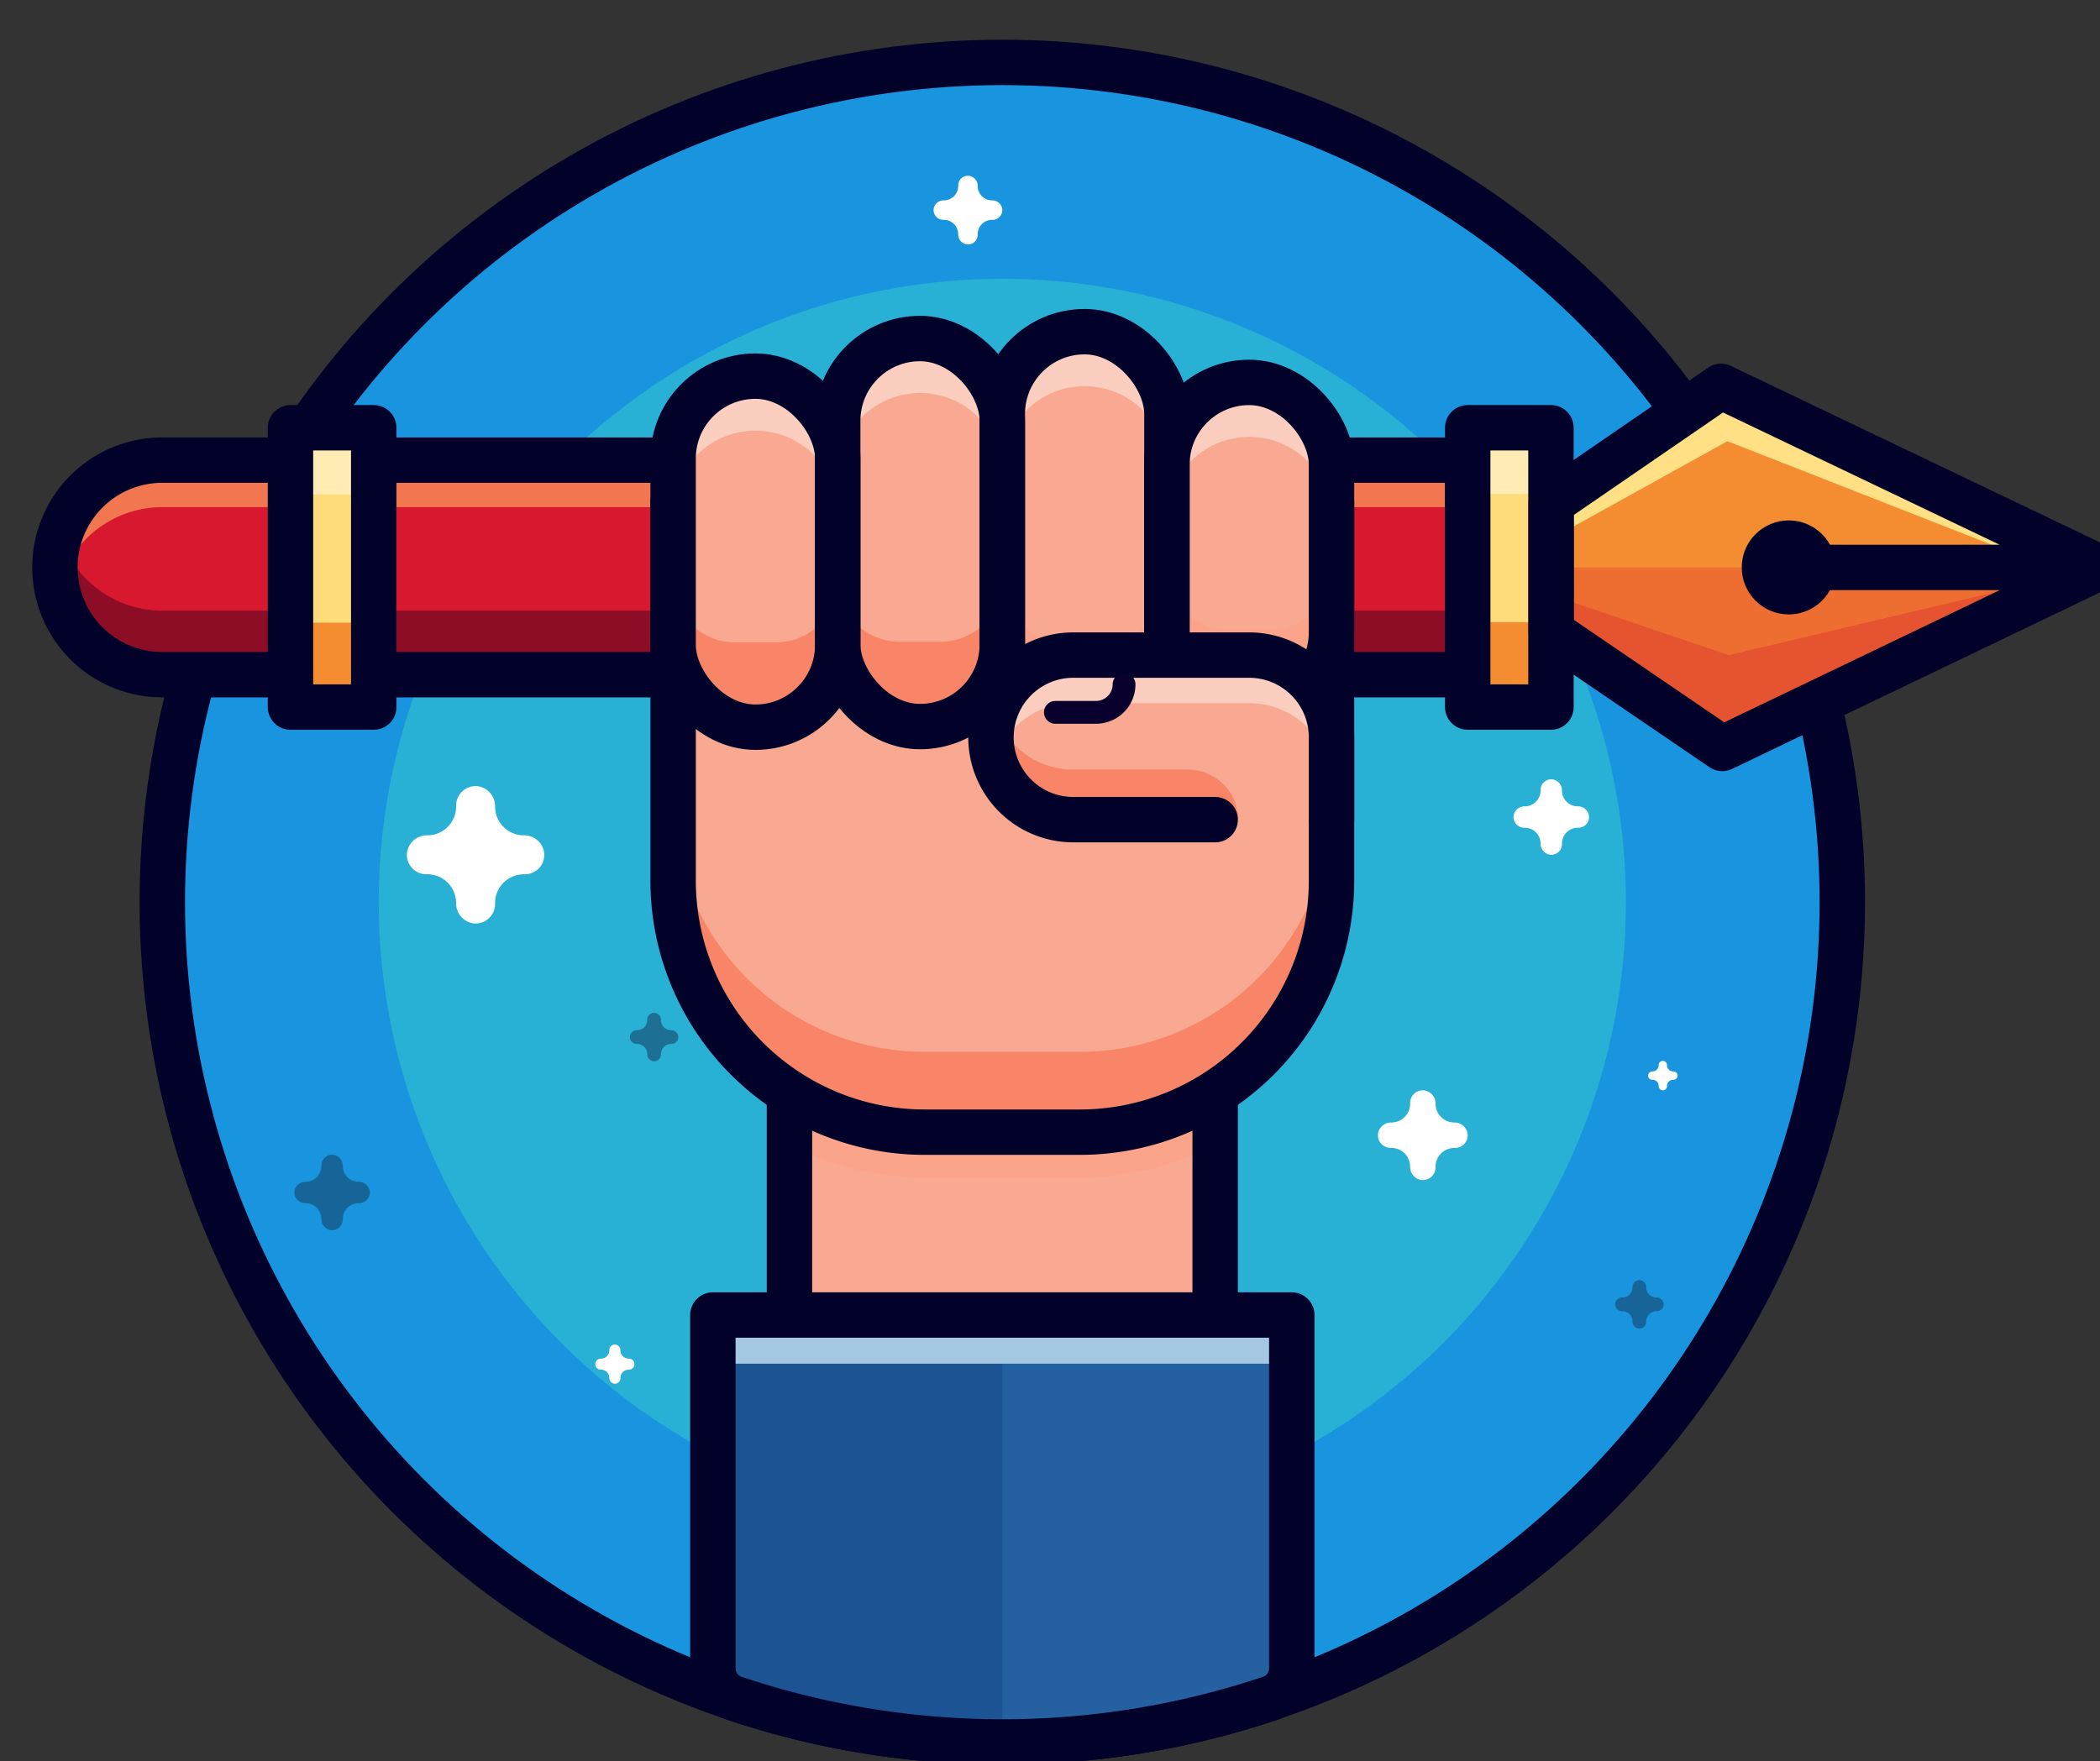 <svg xmlns="http://www.w3.org/2000/svg" viewBox="110 140 370 310.399"><rect x="110" y="140" width="370" height="310.399" fill="#333333" stroke="none"/><circle cx="286.597" cy="299" r="148" fill="#1895de"/><circle cx="286.597" cy="299" r="109.865" fill="#28b1d5"/><circle cx="286.597" cy="299" r="148" fill="none" stroke="#020129" stroke-linecap="round" stroke-linejoin="round" stroke-width="8"/><path d="M138.586 221.094H368.6v37.812H138.586A18.906 18.906 0 01119.68 240a18.906 18.906 0 0118.906-18.906z" fill="#d7182e"/><path d="M120.538 234.357a18.883 18.883 0 00-.858 5.643 18.906 18.906 0 0018.906 18.906H368.6V247.62H138.586a18.913 18.913 0 01-18.048-13.263z" fill="#890c27" opacity=".93"/><path d="M138.586 221.094A18.906 18.906 0 00119.68 240a18.918 18.918 0 00.47 4.143 18.9 18.9 0 0118.436-14.763H368.6v-8.286z" fill="#ffa663" opacity=".67"/><path d="M138.586 221.094H368.6v37.812h0-230.014A18.906 18.906 0 01119.68 240v0a18.906 18.906 0 0118.906-18.906z" fill="none" stroke="#020129" stroke-linecap="round" stroke-linejoin="round" stroke-width="8"/><path fill="#ffdc7b" d="M368.597 215.387h14.667v49.226h-14.667z"/><path fill="#fff" opacity=".43" d="M368.597 215.302h14.667v11.756h-14.667z"/><path fill="#f48d31" d="M368.597 249.652h14.667v15.046h-14.667z"/><path fill="none" stroke="#020129" stroke-linecap="round" stroke-linejoin="round" stroke-width="8" d="M368.597 215.387h14.667v49.226h-14.667z"/><path fill="#ffdc7b" d="M161.18 215.387h14.667v49.226H161.18z"/><path fill="#fff" opacity=".43" d="M161.18 215.387h14.667v11.756H161.18z"/><path fill="#f48d31" d="M161.18 249.738h14.667v15.046H161.18z"/><path fill="none" stroke="#020129" stroke-linecap="round" stroke-linejoin="round" stroke-width="8" d="M161.18 215.387h14.667v49.226H161.18z"/><path fill="#f48d31" d="M383.32 251.37l30.128 20.538L479.94 240l-66.718-31.908-29.902 20.539v22.739z"/><path fill="#ee6e31" d="M383.32 251.37l30.127 20.538L479.94 240h-96.62v11.37z"/><path fill="#e65331" d="M383.32 244.867l31.277 10.586L479.94 240l-66.492 31.908-30.128-20.538v-6.503z"/><path fill="#ffe085" d="M383.084 235.096l31.277-17.342L471.083 240l-57.871-31.945-30.128 20.538v6.503z"/><path fill="none" stroke="#020129" stroke-linecap="round" stroke-linejoin="round" stroke-width="8" d="M383.32 251.37l30.128 20.538L479.94 240l-66.718-31.908-29.902 20.539v22.739zm97-11.37h-56"/><circle cx="425.165" cy="240" r="8.286" fill="#020129"/><path fill="#ffa183" d="M249.097 306.394h75V437.12h-75z"/><path fill="#f9a991" d="M249.097 306.394h75V437.12h-75z"/><path d="M249.1 341.767a51.986 51.986 0 0023.833 5.766h27.334a51.986 51.986 0 0023.833-5.766v-35.373h-75z" style="mix-blend-mode:multiply" fill="#ffa183" opacity=".58"/><path fill="none" stroke="#020129" stroke-linecap="round" stroke-linejoin="round" stroke-width="8" d="M249.097 306.394h75V437.12h-75z"/><path d="M228.6 228.453h116V295.2a44.333 44.333 0 01-44.333 44.333H272.93A44.333 44.333 0 01228.6 295.2v-66.747z" fill="#f9a991"/><path d="M300.263 325.374H272.93a44.333 44.333 0 01-44.33-44.334v14.16a44.332 44.332 0 0044.333 44.333h27.333A44.333 44.333 0 00344.6 295.2v-14.16a44.334 44.334 0 01-44.337 44.334z" fill="#f98568"/><path d="M228.6 228.453h116V295.2a44.333 44.333 0 01-44.333 44.333H272.93A44.333 44.333 0 01228.6 295.2v-66.747h0z" fill="none" stroke="#020129" stroke-linecap="round" stroke-linejoin="round" stroke-width="8"/><rect x="228.597" y="206.291" width="29" height="61.869" rx="14.5" fill="#f9a991"/><rect x="257.597" y="199.662" width="29" height="68.389" rx="14.5" fill="#f9a991"/><rect x="286.597" y="198.453" width="29" height="69.598" rx="14.5" fill="#f9a991"/><rect x="315.597" y="207.396" width="29" height="58.551" rx="14.5" fill="#f9a991"/><path d="M246.738 253.2h-7.283a10.858 10.858 0 01-10.855-10.864v11.324a14.5 14.5 0 0029 0v-11.324a10.859 10.859 0 01-10.862 10.864z" fill="#f98568"/><path d="M275.738 253.086h-7.283a10.858 10.858 0 01-10.855-10.858v11.323a14.5 14.5 0 0029 0v-11.323a10.858 10.858 0 01-10.862 10.858z" fill="#f98568"/><path d="M304.738 253.086h-7.283a10.858 10.858 0 01-10.855-10.858v11.323a14.5 14.5 0 0029 0v-11.323a10.858 10.858 0 01-10.862 10.858z" style="mix-blend-mode:multiply" fill="#ffa183" opacity=".58"/><path d="M333.738 250.982h-7.283a10.858 10.858 0 01-10.855-10.859v11.323a14.5 14.5 0 1029 0v-11.323a10.859 10.859 0 01-10.862 10.859z" style="mix-blend-mode:multiply" fill="#ffa183" opacity=".58"/><path d="M243.1 206.291a14.5 14.5 0 00-14.5 14.5v9.6a14.5 14.5 0 1129 0v-9.6a14.5 14.5 0 00-14.5-14.5z" fill="#fff" opacity=".43"/><path d="M272.1 199.662a14.5 14.5 0 00-14.5 14.5v9.6a14.5 14.5 0 0129 0v-9.6a14.5 14.5 0 00-14.5-14.5zm29-1.209a14.5 14.5 0 00-14.5 14.5v9.6a14.5 14.5 0 0129 0v-9.6a14.5 14.5 0 00-14.5-14.5zm29 8.947a14.5 14.5 0 00-14.5 14.5v9.6a14.5 14.5 0 0129 0v-9.6a14.5 14.5 0 00-14.5-14.5z" fill="#fff" opacity=".43"/><rect x="228.597" y="206.291" width="29" height="61.869" rx="14.5" fill="none" stroke="#020129" stroke-linecap="round" stroke-linejoin="round" stroke-width="8"/><rect x="257.597" y="199.662" width="29" height="68.389" rx="14.5" fill="none" stroke="#020129" stroke-linecap="round" stroke-linejoin="round" stroke-width="8"/><rect x="286.597" y="198.453" width="29" height="69.598" rx="14.5" fill="none" stroke="#020129" stroke-linecap="round" stroke-linejoin="round" stroke-width="8"/><rect x="315.597" y="207.396" width="29" height="58.551" rx="14.5" fill="none" stroke="#020129" stroke-linecap="round" stroke-linejoin="round" stroke-width="8"/><path d="M324.1 284.453h-25a14.5 14.5 0 01-14.5-14.5 14.5 14.5 0 0114.5-14.5h31a14.5 14.5 0 0114.5 14.5v14.5z" fill="#f9a991"/><path d="M299.1 275.632a14.5 14.5 0 01-13.812-10.09 14.509 14.509 0 00-.565 6.307 14.766 14.766 0 0014.765 12.6h28.652a8.821 8.821 0 00-8.821-8.821z" fill="#f98568"/><path d="M330.1 255.453h-31a14.5 14.5 0 00-13.869 18.732 14.5 14.5 0 0113.869-10.268h31a14.5 14.5 0 0114.5 14.5v-8.464a14.5 14.5 0 00-14.5-14.5z" fill="#fff" opacity=".43"/><path d="M324.1 284.453h-25a14.5 14.5 0 01-14.5-14.5h0a14.5 14.5 0 0114.5-14.5h31a14.5 14.5 0 0114.5 14.5v14.5" fill="none" stroke="#020129" stroke-linecap="round" stroke-linejoin="round" stroke-width="8"/><path d="M295.948 265.542h7.129a4.944 4.944 0 004.971-4.916h0" fill="none" stroke="#0a002d" stroke-linecap="round" stroke-linejoin="round" stroke-width="4.022"/><path d="M235.6 437.977a148.643 148.643 0 00102 0v-66.22h-102z" fill="#2561a1"/><path d="M235.6 437.977a148.643 148.643 0 00102 0v-66.22h-102z" fill="#2561a1"/><path d="M235.6 437.977a148.643 148.643 0 00102 0v-66.22h-102z" fill="#2561a1"/><path d="M235.6 371.757v66.22a147.71 147.71 0 0051 9.023v-75.243z" fill="#1c5393"/><path fill="#a4c7e2" d="M235.597 371.757h102v8.577h-102z"/><path d="M235.6 434.037a5.573 5.573 0 003.806 5.278 148.75 148.75 0 0094.387 0 5.574 5.574 0 003.807-5.278v-62.28h-102z" fill="none" stroke="#020129" stroke-linecap="round" stroke-linejoin="round" stroke-width="8"/><path d="M202.294 287.215a5.063 5.063 0 01-5.063-5.063 3.554 3.554 0 00-3.125-3.6 3.434 3.434 0 00-3.741 3.42v.179a5.063 5.063 0 01-5.063 5.063 3.554 3.554 0 00-3.6 3.125 3.434 3.434 0 003.42 3.741h.178a5.063 5.063 0 015.063 5.063 3.554 3.554 0 003.126 3.6 3.433 3.433 0 003.74-3.42v-.178a5.063 5.063 0 015.063-5.063h.179a3.434 3.434 0 003.419-3.741 3.554 3.554 0 00-3.596-3.126zm82.497-111.904a2.532 2.532 0 01-2.532-2.532 1.776 1.776 0 00-1.562-1.8 1.716 1.716 0 00-1.87 1.71v.089a2.532 2.532 0 01-2.532 2.532 1.777 1.777 0 00-1.8 1.562 1.717 1.717 0 001.71 1.871h.089a2.532 2.532 0 012.532 2.531 1.775 1.775 0 001.562 1.8 1.716 1.716 0 001.87-1.71v-.089a2.532 2.532 0 012.532-2.531h.089a1.717 1.717 0 001.71-1.871 1.777 1.777 0 00-1.798-1.562zm-64.034 204.122a1.444 1.444 0 01-1.444-1.444 1.014 1.014 0 00-.891-1.026.98.98 0 00-1.067.975v.051a1.443 1.443 0 01-1.443 1.444 1.012 1.012 0 00-1.026.891.979.979 0 00.975 1.067h.051a1.443 1.443 0 011.443 1.444 1.014 1.014 0 00.892 1.026.979.979 0 001.066-.975v-.051a1.444 1.444 0 011.444-1.444h.051a.98.98 0 00.975-1.067 1.014 1.014 0 00-1.026-.891zM404.8 328.825a1.087 1.087 0 01-1.087-1.086.763.763 0 00-.671-.772.737.737 0 00-.8.734v.039a1.087 1.087 0 01-1.087 1.086.763.763 0 00-.772.671.737.737 0 00.734.8h.038a1.087 1.087 0 011.087 1.086.762.762 0 00.67.772.737.737 0 00.8-.734v-.038a1.087 1.087 0 011.088-1.083h.038a.737.737 0 00.734-.8.763.763 0 00-.772-.675zm-16.82-46.718a2.773 2.773 0 01-2.773-2.773 1.961 1.961 0 00-1.692-1.984 1.888 1.888 0 00-2.082 1.877v.108a2.773 2.773 0 01-2.772 2.773 1.961 1.961 0 00-1.985 1.692 1.887 1.887 0 001.877 2.081h.108a2.773 2.773 0 012.772 2.773 1.962 1.962 0 001.692 1.985 1.888 1.888 0 002.082-1.877v-.1a2.783 2.783 0 012.782-2.783h.1a1.887 1.887 0 001.877-2.081 1.961 1.961 0 00-1.986-1.691z" fill="#fff"/><path d="M228.236 321.561a1.779 1.779 0 01-1.78-1.779 1.258 1.258 0 00-1.086-1.274 1.211 1.211 0 00-1.336 1.2v.07a1.778 1.778 0 01-1.779 1.779 1.259 1.259 0 00-1.274 1.086 1.212 1.212 0 001.205 1.336h.069a1.779 1.779 0 011.779 1.78 1.258 1.258 0 001.086 1.273 1.211 1.211 0 001.336-1.2v-.063a1.786 1.786 0 011.786-1.786h.063a1.211 1.211 0 001.2-1.336 1.258 1.258 0 00-1.269-1.086zm173.6 47.108a1.78 1.78 0 01-1.78-1.78 1.258 1.258 0 00-1.085-1.274 1.212 1.212 0 00-1.336 1.2v.069a1.78 1.78 0 01-1.78 1.78 1.257 1.257 0 00-1.273 1.085 1.211 1.211 0 001.2 1.336h.069a1.78 1.78 0 011.78 1.78 1.257 1.257 0 001.086 1.273 1.21 1.21 0 001.335-1.2v-.063a1.786 1.786 0 011.786-1.786h.063a1.212 1.212 0 001.205-1.336 1.259 1.259 0 00-1.27-1.084zm-228.663-20.396a2.773 2.773 0 01-2.773-2.773 1.961 1.961 0 00-1.692-1.985 1.887 1.887 0 00-2.081 1.877v.108a2.774 2.774 0 01-2.773 2.773 1.962 1.962 0 00-1.985 1.692 1.887 1.887 0 001.877 2.081h.108a2.774 2.774 0 012.773 2.773 1.962 1.962 0 001.692 1.985 1.887 1.887 0 002.081-1.877v-.1a2.783 2.783 0 012.783-2.783h.1a1.886 1.886 0 001.876-2.081 1.96 1.96 0 00-1.986-1.69z" fill="#174268" opacity=".59"/><path d="M366.227 337.825a3.3 3.3 0 01-3.295-3.3 2.328 2.328 0 00-2.01-2.358 2.241 2.241 0 00-2.473 2.23v.128a3.3 3.3 0 01-3.3 3.3 2.331 2.331 0 00-2.358 2.01 2.242 2.242 0 002.23 2.473h.128a3.3 3.3 0 013.3 3.3 2.329 2.329 0 002.01 2.358 2.242 2.242 0 002.473-2.23v-.116a3.308 3.308 0 013.307-3.307h.116a2.242 2.242 0 002.23-2.473 2.33 2.33 0 00-2.358-2.015z" fill="#fff"/><path style="mix-blend-mode:screen" fill="#331f5b" opacity=".15" d="M199.191 600.399h205.4-205.4zm0 0h205.4-205.4z"/></svg>